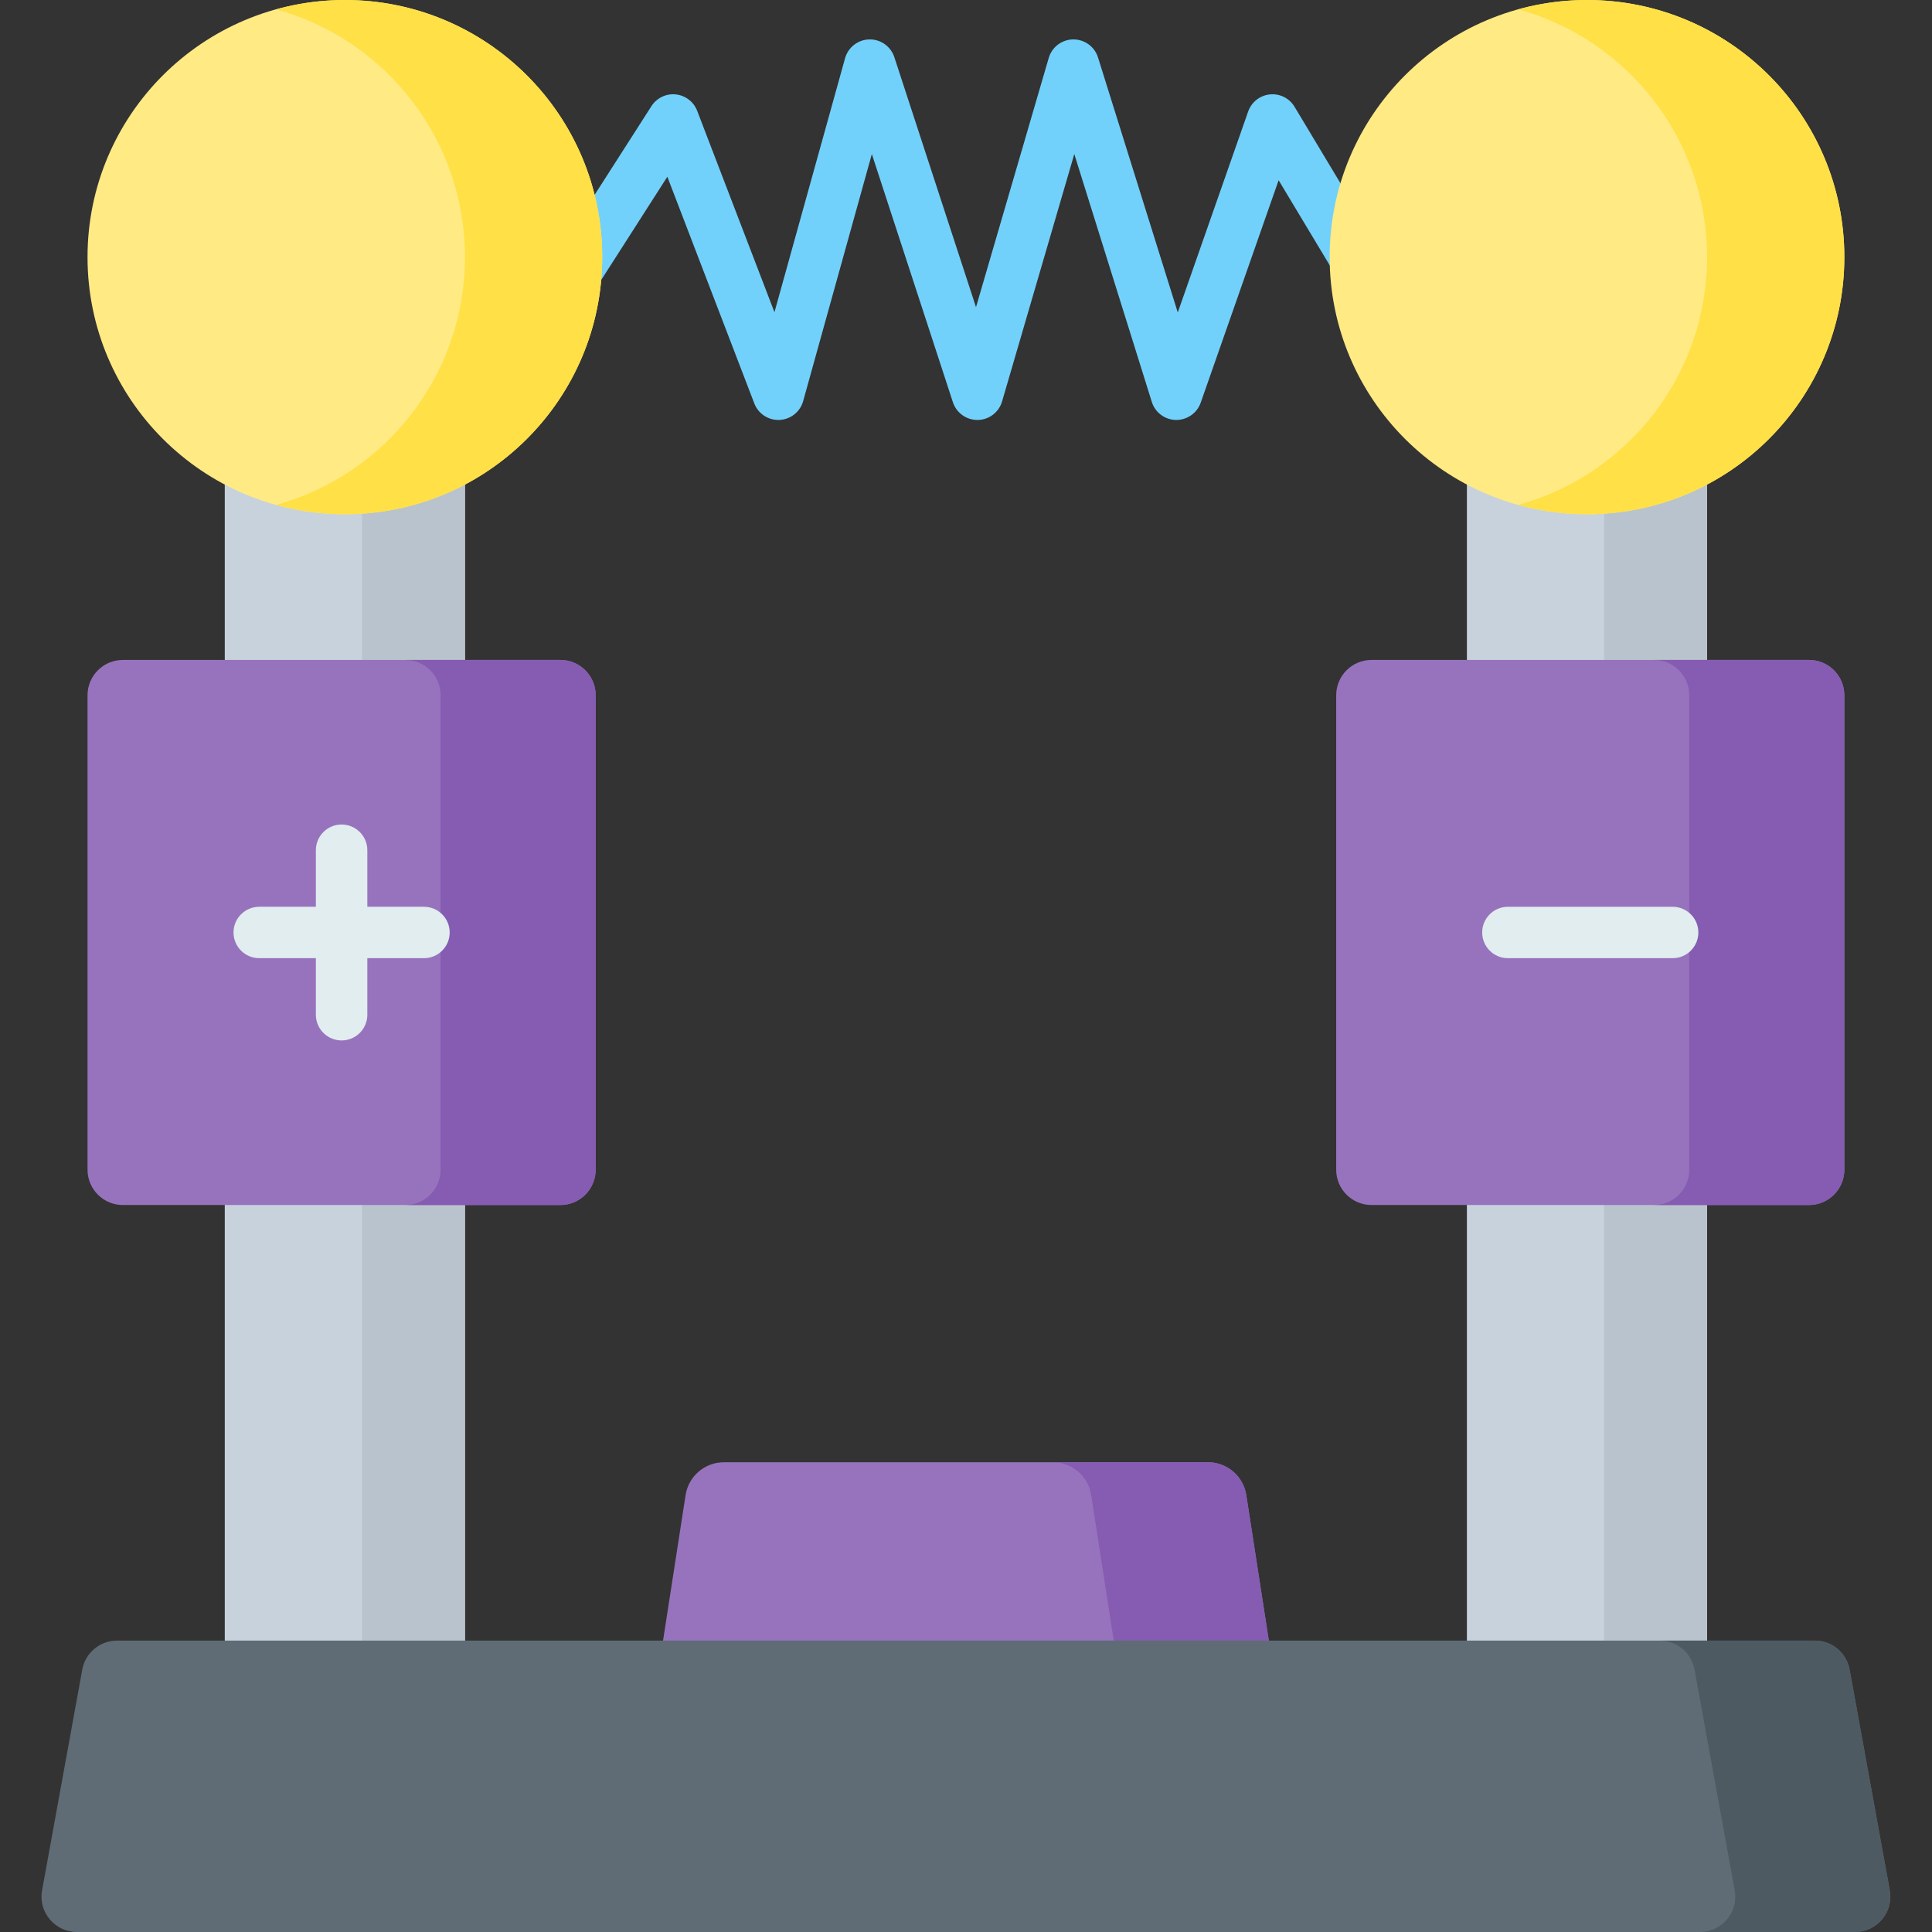 <svg height="512pt" viewBox="-11 0 512 512" width="512pt" xmlns="http://www.w3.org/2000/svg"><rect x="-11" y="0" width="512" height="512" fill="#333333" stroke="none"/><path d="m48.566 90.852h63.656v363.004h-63.656zm0 0" fill="#c8d2dc"/><path d="m84.941 90.852h27.281v363.004h-27.281zm0 0" fill="#b9c3cd"/><path d="m377.742 90.852h63.652v363.004h-63.652zm0 0" fill="#c8d2dc"/><path d="m414.117 90.852h27.277v363.004h-27.277zm0 0" fill="#b9c3cd"/><path d="m309.125 387.512h-128.285c-5.066 0-9.379 3.695-10.152 8.703l-8.93 57.641h166.449l-8.93-57.641c-.773-5.008-5.086-8.703-10.152-8.703zm0 0" fill="#9773bd"/><path d="m319.277 396.215c-.773-5.008-5.086-8.703-10.152-8.703h-41.098c5.066 0 9.379 3.695 10.152 8.703l8.926 57.641h41.102zm0 0" fill="#865cb2"/><path d="m469.953 434.777h-449.941c-4.527 0-8.406 3.234-9.215 7.691l-10.645 58.488c-1.047 5.75 3.371 11.043 9.219 11.043h471.223c5.844 0 10.262-5.293 9.215-11.047l-10.641-58.488c-.809-4.453-4.691-7.688-9.215-7.688zm0 0" fill="#5f6c75"/><path d="m489.809 500.953-10.641-58.488c-.809-4.453-4.691-7.691-9.215-7.691h-41.098c4.527 0 8.406 3.238 9.215 7.691l10.641 58.488c1.047 5.754-3.371 11.047-9.215 11.047h41.098c5.844 0 10.262-5.293 9.215-11.047zm0 0" fill="#4e5a61"/><path d="m137.492 319.344h-115.93c-5.172 0-9.367-4.195-9.367-9.367v-125.719c0-5.176 4.195-9.367 9.367-9.367h115.93c5.176 0 9.367 4.191 9.367 9.367v125.719c0 5.172-4.191 9.367-9.367 9.367zm0 0" fill="#9773bd"/><path d="m137.492 174.891h-41.098c5.172 0 9.367 4.195 9.367 9.367v125.719c0 5.172-4.195 9.367-9.367 9.367h41.098c5.176 0 9.367-4.195 9.367-9.367v-125.719c0-5.172-4.195-9.367-9.367-9.367zm0 0" fill="#865cb2"/><path d="m101.352 240.305h-15.004v-14.988c0-3.766-3.055-6.812-6.82-6.812s-6.82 3.047-6.82 6.812v14.988h-15.004c-3.766 0-6.82 3.051-6.82 6.812 0 3.762 3.055 6.812 6.82 6.812h15.004v14.988c0 3.766 3.055 6.812 6.82 6.812 3.77 0 6.82-3.047 6.82-6.812v-14.988h15.004c3.77 0 6.82-3.051 6.82-6.812 0-3.762-3.055-6.812-6.82-6.812zm0 0" fill="#e1edef"/><path d="m468.402 319.344h-115.93c-5.176 0-9.367-4.195-9.367-9.367v-125.719c0-5.176 4.191-9.367 9.367-9.367h115.93c5.172 0 9.367 4.191 9.367 9.367v125.719c0 5.172-4.195 9.367-9.367 9.367zm0 0" fill="#9773bd"/><path d="m468.402 174.891h-41.098c5.172 0 9.367 4.195 9.367 9.367v125.719c0 5.172-4.195 9.367-9.367 9.367h41.098c5.172 0 9.367-4.195 9.367-9.367v-125.719c0-5.172-4.195-9.367-9.367-9.367zm0 0" fill="#865cb2"/><path d="m432.262 253.93h-43.648c-3.766 0-6.82-3.051-6.82-6.812 0-3.762 3.055-6.812 6.82-6.812h43.648c3.766 0 6.82 3.051 6.82 6.812 0 3.762-3.055 6.812-6.82 6.812zm0 0" fill="#e1edef"/><path d="m195.27 111.293c-2.812 0-5.352-1.73-6.367-4.375l-23.051-60.082-21.82 34.062c-2.027 3.168-6.246 4.09-9.418 2.066-3.172-2.031-4.098-6.246-2.07-9.414l29.098-45.426c1.387-2.164 3.879-3.371 6.438-3.105 2.559.262 4.754 1.938 5.676 4.34l20.484 53.383 18.711-67.305c.805-2.898 3.414-4.922 6.422-4.988 2.98-.082 5.699 1.84 6.633 4.695l21.645 66.254 19.277-66.047c.844-2.883 3.477-4.875 6.484-4.906h.066c2.98 0 5.617 1.938 6.508 4.781l21.137 67.578 18.656-53.258c.875-2.496 3.113-4.262 5.742-4.527 2.629-.273 5.184 1.004 6.543 3.27l25.461 42.398c1.938 3.227.891 7.414-2.34 9.352-3.23 1.934-7.418.887-9.355-2.34l-17.98-29.938-20.656 58.969c-.973 2.773-3.625 4.59-6.555 4.562-2.941-.051-5.516-1.977-6.395-4.781l-20.543-65.688-19.141 65.562c-.836 2.871-3.449 4.859-6.438 4.906-.035 0-.074 0-.109 0-2.949 0-5.566-1.895-6.484-4.699l-21.48-65.766-18.203 65.473c-.789 2.836-3.309 4.844-6.246 4.984-.109.004-.219.008-.328.008zm0 0" fill="#72d1fb"/><path d="m477.77 68.141c0-37.633-30.535-68.141-68.199-68.141-37.668 0-68.199 30.508-68.199 68.141 0 37.629 30.531 68.137 68.199 68.137 37.664 0 68.199-30.508 68.199-68.137zm0 0" fill="#ffea84"/><path d="m409.57 0c-6.301 0-12.395.871-18.188 2.469 28.832 7.953 50.012 34.332 50.012 65.672 0 31.336-21.18 57.715-50.012 65.668 5.793 1.598 11.887 2.469 18.188 2.469 37.664 0 68.199-30.508 68.199-68.137 0-37.633-30.535-68.141-68.199-68.141zm0 0" fill="#ffe046"/><path d="m148.594 68.141c0-37.633-30.535-68.141-68.199-68.141-37.664 0-68.199 30.508-68.199 68.141 0 37.629 30.535 68.137 68.199 68.137 37.664 0 68.199-30.508 68.199-68.137zm0 0" fill="#ffea84"/><path d="m80.395 0c-6.301 0-12.395.871-18.184 2.469 28.832 7.953 50.012 34.332 50.012 65.672 0 31.336-21.18 57.715-50.012 65.668 5.789 1.598 11.883 2.469 18.184 2.469 37.664 0 68.199-30.508 68.199-68.137 0-37.633-30.535-68.141-68.199-68.141zm0 0" fill="#ffe046"/></svg>
